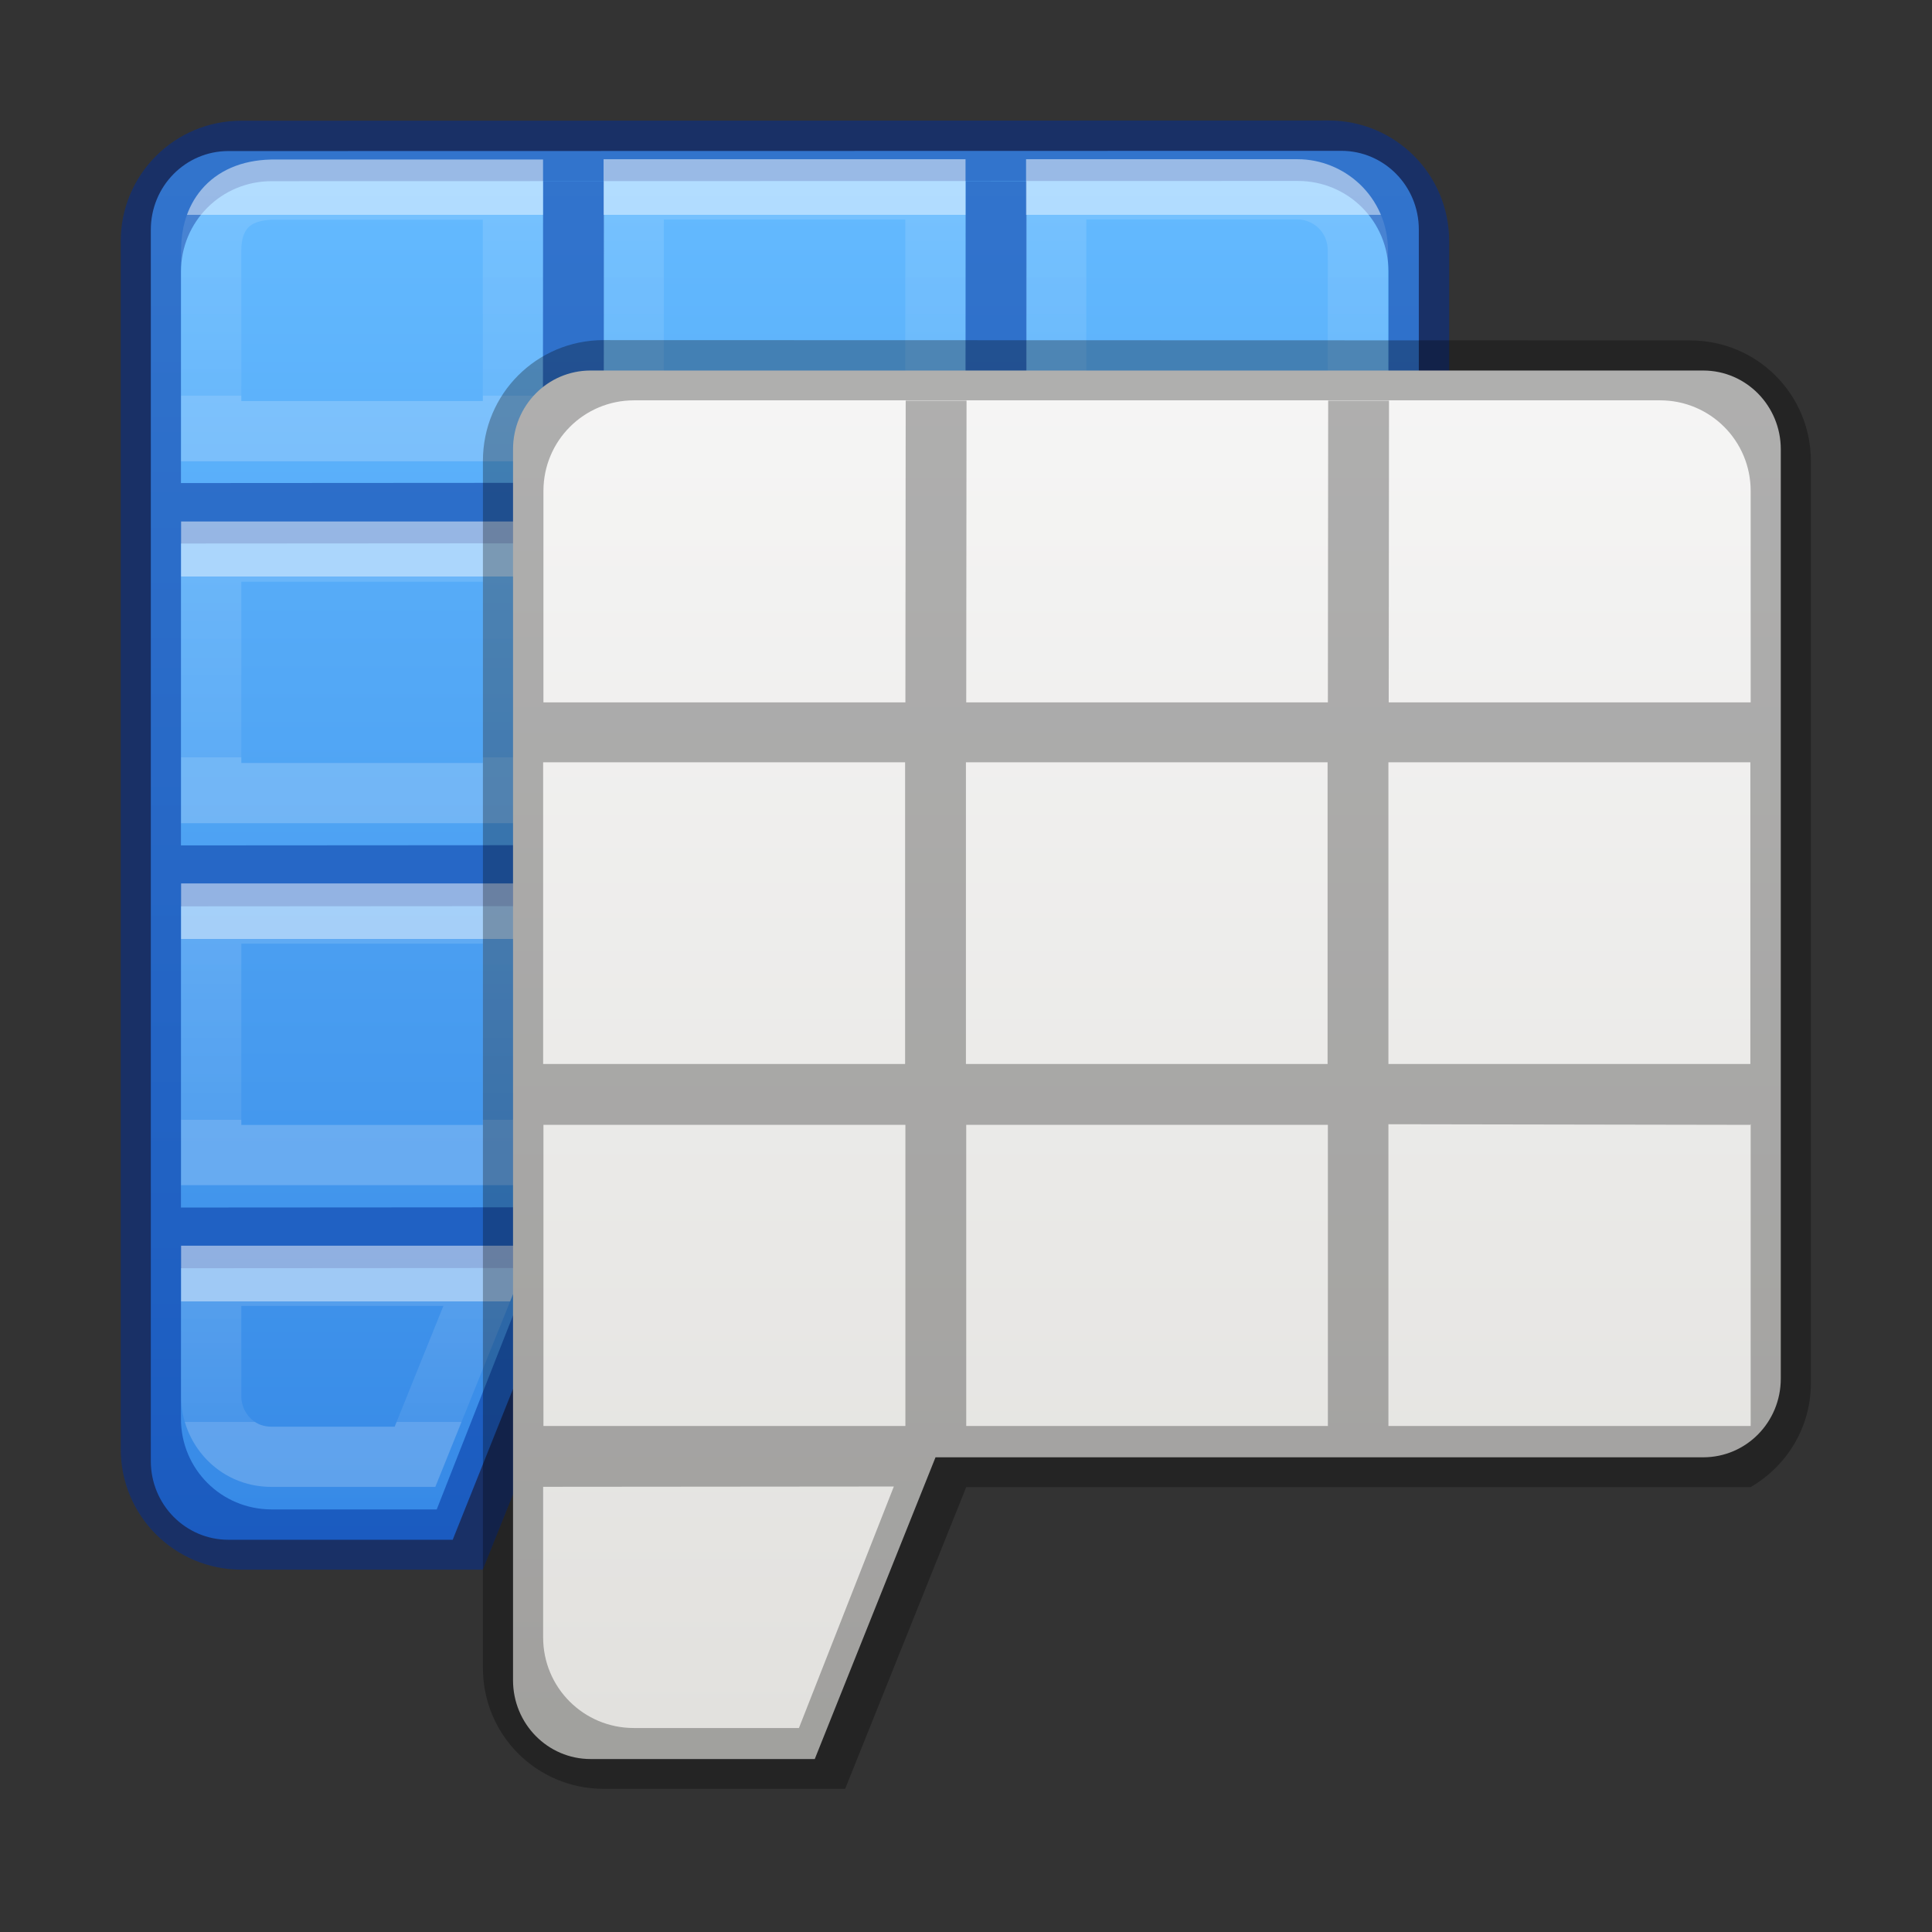 <svg height="32" viewBox="0 0 8.467 8.467" width="32" xmlns="http://www.w3.org/2000/svg" xmlns:xlink="http://www.w3.org/1999/xlink"><rect x="0" y="0" width="8.467" height="8.467" fill="#333333" stroke="none"/><linearGradient id="a" gradientTransform="matrix(.135 0 0 .146 .397 289.779)" gradientUnits="userSpaceOnUse" x1="9.329" x2="9.329" xlink:href="#b" y1="38.475" y2="41.186"/><linearGradient id="b" gradientTransform="matrix(.135 0 0 .146 -.198 290.374)" gradientUnits="userSpaceOnUse" x1="9.329" x2="9.329" y1="38.475" y2="41.186"><stop offset="0" stop-color="#fff"/><stop offset="0" stop-color="#fff" stop-opacity=".235"/><stop offset="1" stop-color="#fff" stop-opacity=".157"/><stop offset="1" stop-color="#fff" stop-opacity=".392"/></linearGradient><linearGradient id="c" gradientTransform="matrix(.135 0 0 .146 .397 288.588)" gradientUnits="userSpaceOnUse" x1="9.329" x2="9.329" xlink:href="#b" y1="38.475" y2="42.541"/><linearGradient id="d" gradientTransform="matrix(.135 0 0 .146 1.786 286.207)" gradientUnits="userSpaceOnUse" x1="9.329" x2="9.329" xlink:href="#b" y1="38.475" y2="42.541"/><linearGradient id="e" gradientTransform="matrix(.135 0 0 .146 .397 286.207)" gradientUnits="userSpaceOnUse" x1="9.329" x2="9.329" xlink:href="#b" y1="38.475" y2="42.541"/><linearGradient id="f" gradientTransform="matrix(.135 0 0 .146 3.175 286.207)" gradientUnits="userSpaceOnUse" x1="9.329" x2="9.329" xlink:href="#b" y1="38.475" y2="42.541"/><linearGradient id="g" gradientTransform="matrix(.135 0 0 -.146 3.175 300.451)" gradientUnits="userSpaceOnUse" x1="7.856" x2="7.856" xlink:href="#b" y1="42.541" y2="38.476"/><linearGradient id="h" gradientTransform="matrix(.135 0 0 .146 .397 287.397)" gradientUnits="userSpaceOnUse" x1="9.329" x2="9.329" xlink:href="#b" y1="38.475" y2="42.541"/><linearGradient id="i" gradientTransform="matrix(.135 0 0 .146 1.786 287.397)" gradientUnits="userSpaceOnUse" x1="9.329" x2="9.329" xlink:href="#b" y1="38.475" y2="42.541"/><linearGradient id="j" gradientTransform="matrix(.135 0 0 .146 3.175 287.397)" gradientUnits="userSpaceOnUse" x1="9.329" x2="9.329" xlink:href="#b" y1="38.475" y2="42.541"/><linearGradient id="k" gradientTransform="matrix(.135 0 0 .146 1.786 288.588)" gradientUnits="userSpaceOnUse" x1="9.329" x2="9.329" xlink:href="#b" y1="38.475" y2="42.541"/><linearGradient id="l" gradientUnits="userSpaceOnUse" x1="3.969" x2="3.969" y1="1.323" y2="7.276"><stop offset="0" stop-color="#64baff"/><stop offset="1" stop-color="#3689e6"/></linearGradient><linearGradient id="m" gradientTransform="matrix(.118 0 0 .119 .807 290.049)" gradientUnits="userSpaceOnUse" x1="25.686" x2="25.686" y1="3.382" y2="50.053"><stop offset="0" stop-color="#fafafa"/><stop offset="1" stop-color="#e2e1de"/></linearGradient><g transform="translate(-.794 -.529)"><path d="m1.795 1.191c-.188 0-.34.154-.34.345v5.396c0 .191.152.345.34.345h.983l.529-1.323 3.308-.001h.057c.188 0 .34-.154.34-.345l0-4.073c0-.191-.152-.345-.34-.345z" fill="url(#l)" stroke-width="1.333"/><path d="m1.852 1.058c-.293 0-.529.236-.529.529v5.292c0 .293.236.529.529.529h1.058l.531-1.323 3.439-.001c.158-.091.265-.26.265-.456v-4.042c0-.293-.236-.529-.529-.529zm.132.265 4.498-.001c.22 0 .397.177.397.397v.926h-1.587l.001-1.322h-.267l-.001 1.322h-1.585l.001-1.322h-.267l-.001 1.322-1.586.001v-.926c0-.22.177-.397.397-.397zm4.895 1.587v1.323h-1.586l-.001-1.323zm-5.292.001 1.586-.001.001 1.323-1.587.001zm1.853-.001h1.585l.001 1.323h-1.585zm3.438 1.59v-.003h.001v1.323h-1.587v-1.323zm-5.291.001 1.587-.001v1.32l-1.587.001zm1.854-.001h1.585v1.32h-1.585zm-.317 1.586-.416 1.058h-.724c-.22 0-.397-.177-.397-.397v-.66z" fill="#002e99" fill-opacity=".502" stroke-width="1.333"/><g fill="none" stroke-linecap="square" stroke-width=".198" transform="matrix(1.333 0 0 1.333 .176 -387.532)"><path d="m1.158 295.313h.91l-.24.595h-.472c-.12-0-.198-.099-.198-.198z" opacity=".5" stroke="url(#a)"/><path d="m1.158 294.122.992-0v.794l-.992 0z" opacity=".5" stroke="url(#c)"/><path d="m2.547 291.741h.992v.794h-.992z" opacity=".5" stroke="url(#d)"/><path d="m1.158 291.94c0-.099.051-.194.198-.198l.794-0v.794l-.992 0z" opacity=".5" stroke="url(#e)"/><path d="m3.936 291.741h.794c.099 0 .198.079.198.203v.591h-.992z" opacity=".5" stroke="url(#f)"/><path d="m3.936 294.916h.794c.099 0 .198-.079.198-.203v-.591h-.992z" opacity=".5" stroke="url(#g)"/><path d="m1.158 292.932h.992v.794h-.992z" opacity=".5" stroke="url(#h)"/><path d="m2.547 292.932h.992v.794h-.992z" opacity=".5" stroke="url(#i)"/><path d="m3.936 292.932h.992v.794h-.992z" opacity=".5" stroke="url(#j)"/><path d="m2.547 294.122h.992v.794h-.992z" opacity=".5" stroke="url(#k)"/></g></g><g transform="matrix(1.333 0 0 1.333 .97 -387.003)"><path d="m1.214 291.543c-.141 0-.255.115-.255.259v4.047c0 .143.114.259.255.259h.737l.397-.992 2.481-0h.043c.141 0 .255-.115.255-.259l0-3.055c0-.143-.114-.259-.255-.259z" fill="url(#m)"/><path d="m1.257 291.443c-.22 0-.397.177-.397.397v3.969c0 .22.177.397.397.397h.794l.398-.992 2.579-0c.118-.069.198-.195.198-.342v-3.031c0-.22-.177-.397-.397-.397zm.099.198 3.374-0c.165 0 .298.133.298.298v.695h-1.19l.001-.992h-.2l-.001.992h-1.189l.001-.992h-.2l-.001.992-1.19 0v-.695c0-.165.133-.298.298-.298zm3.671 1.19v.992h-1.19l-0-.992zm-3.969 0 1.19-0.0 0.0.992-1.19 0zm1.39-0h1.189l0.0.992h-1.189zm2.579 1.192v-.002h.001v.992h-1.191v-.992zm-3.968 0 1.19-0v.99l-1.19 0zm1.39-0h1.189v.99h-1.189zm-.238 1.189-.312.794h-.543c-.165 0-.298-.133-.298-.298v-.495z" opacity=".286"/><g fill="none" stroke-linecap="square" stroke-width=".198" transform="translate(0 0)"><path d="m1.158 295.313h.91l-.24.595h-.472c-.12-0-.198-.099-.198-.198z" opacity=".5" stroke="url(#a)"/><path d="m1.158 294.122.992-0v.794l-.992 0z" opacity=".5" stroke="url(#c)"/><path d="m2.547 291.741h.992v.794h-.992z" opacity=".5" stroke="url(#d)"/><path d="m1.158 291.94c0-.099.051-.194.198-.198l.794-0v.794l-.992 0z" opacity=".5" stroke="url(#e)"/><path d="m3.936 291.741h.794c.099 0 .198.079.198.203v.591h-.992z" opacity=".5" stroke="url(#f)"/><path d="m3.936 294.916h.794c.099 0 .198-.079.198-.203v-.591h-.992z" opacity=".5" stroke="url(#g)"/><path d="m1.158 292.932h.992v.794h-.992z" opacity=".5" stroke="url(#h)"/><path d="m2.547 292.932h.992v.794h-.992z" opacity=".5" stroke="url(#i)"/><path d="m3.936 292.932h.992v.794h-.992z" opacity=".5" stroke="url(#j)"/><path d="m2.547 294.122h.992v.794h-.992z" opacity=".5" stroke="url(#k)"/></g></g></svg>